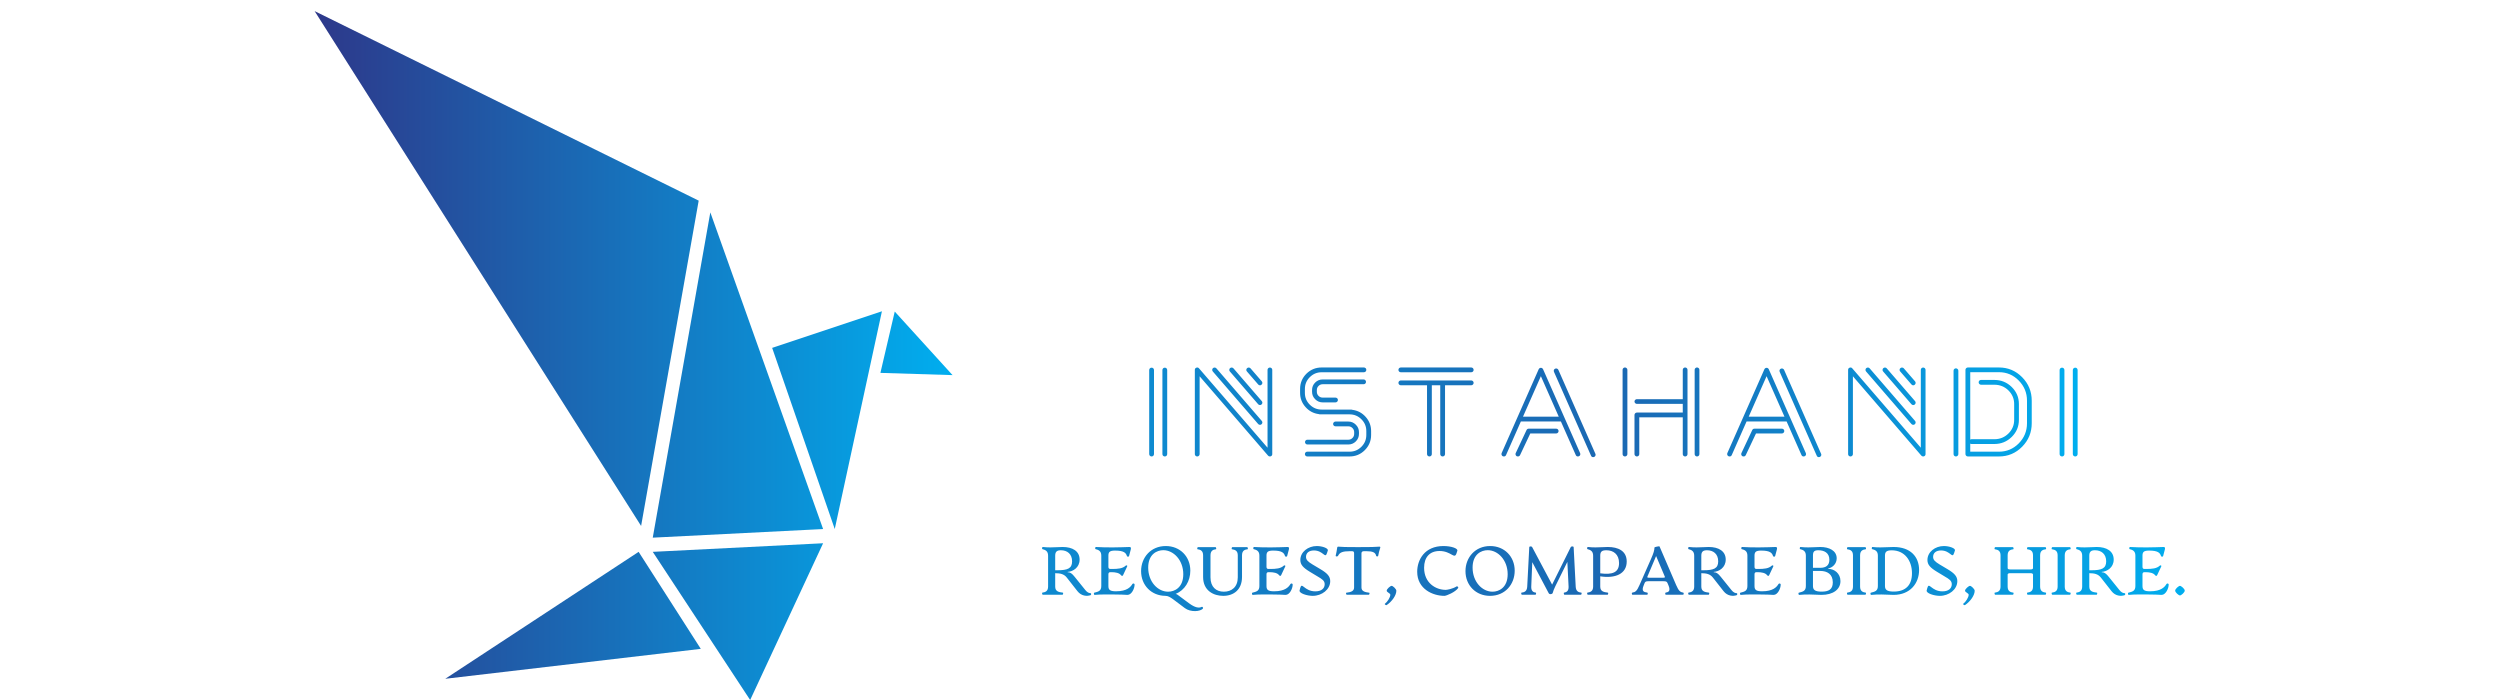 <svg width="225" height="63" viewBox="0 0 225 63" fill="none" xmlns="http://www.w3.org/2000/svg">
<path d="M28.316 1L57.7 47.334L62.882 18.058L28.316 1ZM63.929 19.113L58.748 48.389L74.08 47.614L63.929 19.113ZM79.373 28.015L69.494 31.309L75.128 47.614L79.373 28.015ZM80.527 28.04L79.237 33.559L85.73 33.761L80.527 28.04ZM74.08 48.893L58.748 49.666L67.514 63L74.08 48.893ZM57.477 49.666L40.075 61.09L63.071 58.397L57.477 49.666Z" fill="url(#paint0_linear_20_6)"/>
<path d="M104.678 33.151C104.637 33.196 104.617 33.248 104.617 33.307V40.864C104.617 40.924 104.637 40.976 104.678 41.02C104.723 41.061 104.775 41.082 104.835 41.082C104.895 41.082 104.945 41.061 104.987 41.02C105.028 40.976 105.048 40.924 105.048 40.864V33.307C105.048 33.248 105.028 33.196 104.987 33.151C104.945 33.11 104.895 33.09 104.835 33.09C104.775 33.09 104.723 33.11 104.678 33.151ZM103.86 40.864C103.86 40.923 103.839 40.975 103.798 41.02C103.757 41.061 103.706 41.081 103.647 41.081C103.587 41.081 103.535 41.061 103.49 41.02C103.449 40.975 103.428 40.923 103.428 40.864V33.307C103.428 33.248 103.449 33.196 103.49 33.151C103.535 33.11 103.587 33.09 103.647 33.09C103.706 33.09 103.757 33.11 103.798 33.151C103.839 33.196 103.86 33.248 103.86 33.307L103.86 40.864ZM113.237 34.602C113.278 34.654 113.332 34.68 113.4 34.68C113.452 34.68 113.497 34.662 113.534 34.624C113.579 34.587 113.605 34.539 113.613 34.479C113.616 34.42 113.6 34.368 113.562 34.323L112.547 33.151C112.506 33.107 112.456 33.082 112.396 33.079C112.34 33.075 112.29 33.092 112.245 33.129C112.2 33.166 112.174 33.215 112.166 33.274C112.162 33.334 112.181 33.386 112.222 33.43L113.237 34.602ZM113.237 36.383C113.278 36.431 113.332 36.455 113.4 36.455C113.452 36.455 113.497 36.438 113.534 36.405C113.579 36.368 113.605 36.319 113.613 36.26C113.616 36.2 113.6 36.148 113.562 36.103L111.011 33.151C110.97 33.107 110.921 33.082 110.865 33.079C110.806 33.075 110.753 33.092 110.708 33.129C110.664 33.166 110.639 33.215 110.636 33.274C110.628 33.334 110.645 33.386 110.686 33.43L113.237 36.383ZM113.237 38.163C113.278 38.211 113.332 38.235 113.4 38.235C113.452 38.235 113.497 38.219 113.534 38.185C113.579 38.148 113.605 38.1 113.613 38.04C113.616 37.98 113.6 37.928 113.562 37.884L109.475 33.151C109.434 33.107 109.385 33.082 109.329 33.079C109.269 33.075 109.217 33.092 109.172 33.129C109.127 33.166 109.103 33.215 109.099 33.274C109.096 33.334 109.112 33.386 109.15 33.43L113.237 38.163ZM114.504 40.869C114.504 40.966 114.457 41.033 114.364 41.07C114.342 41.078 114.317 41.081 114.291 41.081C114.224 41.081 114.17 41.057 114.128 41.009L107.967 33.866V40.87C107.967 40.929 107.945 40.979 107.9 41.02C107.859 41.061 107.808 41.082 107.748 41.082C107.689 41.082 107.638 41.061 107.597 41.02C107.556 40.979 107.535 40.929 107.535 40.87V33.291C107.535 33.19 107.582 33.123 107.676 33.09C107.769 33.056 107.847 33.077 107.911 33.151L114.078 40.294V33.291C114.078 33.231 114.099 33.181 114.14 33.14C114.181 33.099 114.231 33.079 114.291 33.079C114.351 33.079 114.401 33.099 114.443 33.14C114.484 33.181 114.504 33.231 114.504 33.291L114.504 40.869ZM122.727 34.58C122.787 34.58 122.837 34.559 122.878 34.519C122.919 34.478 122.94 34.427 122.94 34.368C122.94 34.308 122.919 34.258 122.878 34.217C122.837 34.172 122.787 34.15 122.727 34.15H119.043C118.778 34.15 118.552 34.243 118.365 34.429C118.178 34.615 118.085 34.84 118.085 35.105V35.261C118.085 35.521 118.178 35.744 118.365 35.93C118.552 36.12 118.778 36.215 119.043 36.215H120.193C120.252 36.215 120.305 36.193 120.35 36.148C120.391 36.107 120.411 36.057 120.411 35.997C120.411 35.938 120.391 35.888 120.35 35.847C120.305 35.806 120.252 35.785 120.193 35.785H119.043C118.898 35.785 118.772 35.733 118.668 35.629C118.567 35.529 118.516 35.406 118.516 35.261V35.105C118.516 34.959 118.567 34.837 118.668 34.736C118.772 34.632 118.898 34.58 119.043 34.58L122.727 34.58ZM117.664 39.575C117.605 39.575 117.554 39.595 117.513 39.636C117.472 39.677 117.451 39.727 117.451 39.787C117.451 39.846 117.472 39.897 117.513 39.938C117.554 39.982 117.605 40.004 117.664 40.004H121.348C121.613 40.004 121.839 39.911 122.026 39.725C122.213 39.536 122.307 39.311 122.307 39.05V38.894C122.307 38.633 122.213 38.41 122.026 38.224C121.839 38.034 121.613 37.94 121.348 37.94H120.193C120.137 37.94 120.086 37.962 120.042 38.007C120 38.047 119.98 38.098 119.98 38.157C119.98 38.217 120 38.267 120.042 38.308C120.086 38.349 120.137 38.369 120.193 38.369H121.348C121.494 38.369 121.619 38.421 121.723 38.526C121.824 38.626 121.875 38.749 121.875 38.894V39.05C121.875 39.195 121.824 39.318 121.723 39.419C121.619 39.523 121.494 39.575 121.348 39.575L117.664 39.575ZM123.4 39.151C123.4 39.683 123.209 40.138 122.828 40.518C122.45 40.894 121.994 41.081 121.46 41.081H117.653C117.593 41.081 117.543 41.061 117.502 41.02C117.46 40.975 117.44 40.925 117.44 40.869C117.44 40.81 117.46 40.758 117.502 40.713C117.543 40.672 117.593 40.652 117.653 40.652H121.46C121.875 40.652 122.23 40.505 122.525 40.211C122.82 39.917 122.968 39.563 122.968 39.151V38.793C122.968 38.38 122.82 38.027 122.525 37.733C122.23 37.439 121.875 37.292 121.46 37.292H118.774C118.748 37.292 118.72 37.285 118.69 37.27C118.212 37.207 117.814 36.995 117.496 36.634C117.171 36.269 117.008 35.845 117.008 35.361V35.004C117.008 34.472 117.197 34.016 117.574 33.637C117.956 33.261 118.414 33.073 118.948 33.073H122.749C122.809 33.073 122.861 33.094 122.906 33.135C122.947 33.175 122.968 33.226 122.968 33.285C122.968 33.345 122.947 33.397 122.906 33.441C122.861 33.482 122.809 33.503 122.749 33.503H118.948C118.533 33.503 118.178 33.65 117.883 33.944C117.587 34.238 117.44 34.591 117.44 35.004V35.361C117.44 35.774 117.587 36.128 117.883 36.422C118.178 36.715 118.533 36.862 118.948 36.862H121.628C121.658 36.862 121.688 36.87 121.718 36.885C122.192 36.948 122.591 37.16 122.912 37.521C123.237 37.886 123.4 38.31 123.4 38.793L123.4 39.151ZM126.078 34.239C126.018 34.239 125.965 34.262 125.921 34.306C125.88 34.347 125.859 34.398 125.859 34.457C125.859 34.517 125.88 34.567 125.921 34.608C125.965 34.652 126.018 34.675 126.078 34.675H128.432V40.864C128.432 40.923 128.453 40.975 128.494 41.02C128.539 41.061 128.591 41.081 128.651 41.081C128.707 41.081 128.758 41.061 128.802 41.02C128.844 40.975 128.864 40.923 128.864 40.864V34.675H129.621V40.864C129.621 40.923 129.642 40.975 129.683 41.02C129.724 41.061 129.774 41.081 129.834 41.081C129.894 41.081 129.946 41.061 129.991 41.02C130.032 40.975 130.053 40.923 130.053 40.864V34.675H132.408C132.467 34.675 132.52 34.652 132.565 34.608C132.606 34.567 132.626 34.517 132.626 34.457C132.626 34.398 132.606 34.347 132.565 34.306C132.52 34.262 132.467 34.239 132.408 34.239L126.078 34.239ZM125.921 33.135C125.965 33.094 126.018 33.073 126.078 33.073H132.407C132.467 33.073 132.519 33.094 132.564 33.135C132.605 33.179 132.626 33.231 132.626 33.291C132.626 33.35 132.605 33.401 132.564 33.442C132.519 33.483 132.467 33.503 132.407 33.503H126.078C126.018 33.503 125.965 33.483 125.921 33.442C125.879 33.401 125.859 33.35 125.859 33.291C125.859 33.231 125.879 33.179 125.921 33.135ZM140.21 38.944C140.169 38.989 140.118 39.011 140.058 39.011H137.726L136.806 40.959C136.765 41.041 136.7 41.081 136.61 41.081C136.577 41.081 136.545 41.076 136.515 41.065C136.463 41.039 136.427 40.998 136.408 40.942C136.386 40.886 136.388 40.832 136.414 40.78L137.389 38.704C137.431 38.622 137.496 38.581 137.586 38.581H140.058C140.118 38.581 140.168 38.602 140.21 38.643C140.251 38.684 140.271 38.734 140.271 38.793C140.271 38.853 140.251 38.903 140.21 38.944ZM143.389 41.143C143.295 41.143 143.23 41.1 143.193 41.014L139.857 33.464C139.834 33.408 139.832 33.352 139.851 33.296C139.874 33.24 139.913 33.202 139.969 33.179C140.021 33.157 140.075 33.155 140.131 33.174C140.187 33.196 140.229 33.235 140.255 33.291L143.585 40.842C143.611 40.897 143.613 40.951 143.591 41.003C143.568 41.059 143.529 41.1 143.473 41.126C143.447 41.137 143.419 41.143 143.389 41.143ZM137.07 37.499L138.679 33.855L140.288 37.499H137.07ZM138.875 33.23L138.87 33.218L138.858 33.207L138.847 33.185L138.83 33.168L138.814 33.151L138.791 33.14L138.78 33.129L138.769 33.123L138.763 33.118L138.741 33.112L138.713 33.107H138.696L138.679 33.101L138.662 33.107H138.645L138.623 33.112L138.601 33.118L138.595 33.123L138.578 33.129L138.567 33.14L138.544 33.151L138.528 33.168L138.511 33.185L138.5 33.207L138.488 33.218L138.483 33.23L135.147 40.78C135.124 40.836 135.124 40.892 135.147 40.948C135.169 41.004 135.207 41.043 135.259 41.065C135.289 41.076 135.319 41.082 135.349 41.082C135.442 41.082 135.508 41.039 135.545 40.953L136.879 37.929H140.479L141.819 40.953C141.856 41.039 141.922 41.082 142.015 41.082C142.045 41.082 142.073 41.076 142.099 41.065C142.155 41.043 142.194 41.004 142.217 40.948C142.236 40.892 142.234 40.836 142.211 40.78L138.875 33.23ZM152.581 33.135C152.54 33.176 152.519 33.226 152.519 33.285V40.869C152.519 40.929 152.54 40.979 152.581 41.02C152.622 41.061 152.673 41.081 152.732 41.081C152.792 41.081 152.843 41.061 152.884 41.02C152.925 40.979 152.945 40.929 152.945 40.869V33.285C152.945 33.226 152.925 33.176 152.884 33.135C152.843 33.094 152.792 33.073 152.732 33.073C152.673 33.073 152.622 33.094 152.581 33.135ZM151.51 33.135C151.469 33.176 151.449 33.226 151.449 33.285V35.925H147.322C147.262 35.925 147.212 35.946 147.171 35.986C147.126 36.027 147.104 36.078 147.104 36.137C147.104 36.197 147.126 36.247 147.171 36.288C147.212 36.329 147.262 36.349 147.322 36.349H151.449V37.13H147.322C147.262 37.13 147.212 37.151 147.171 37.192C147.126 37.233 147.104 37.283 147.104 37.343V40.87C147.104 40.929 147.126 40.979 147.171 41.02C147.212 41.061 147.262 41.082 147.322 41.082C147.378 41.082 147.429 41.061 147.474 41.02C147.515 40.979 147.535 40.929 147.535 40.87V37.56H151.449V40.87C151.449 40.929 151.469 40.979 151.51 41.02C151.551 41.061 151.602 41.082 151.662 41.082C151.721 41.082 151.772 41.061 151.813 41.02C151.854 40.979 151.875 40.929 151.875 40.87V33.286C151.875 33.226 151.854 33.176 151.813 33.135C151.772 33.094 151.721 33.074 151.662 33.074C151.602 33.074 151.551 33.094 151.51 33.135ZM146.464 40.869C146.464 40.929 146.442 40.979 146.397 41.02C146.356 41.061 146.306 41.081 146.246 41.081C146.186 41.081 146.135 41.061 146.094 41.02C146.053 40.979 146.033 40.929 146.033 40.869V33.285C146.033 33.226 146.053 33.176 146.094 33.135C146.135 33.094 146.186 33.073 146.246 33.073C146.306 33.073 146.356 33.094 146.397 33.135C146.442 33.176 146.464 33.226 146.464 33.285V40.869ZM160.524 38.944C160.482 38.989 160.432 39.011 160.372 39.011H158.04L157.12 40.959C157.079 41.041 157.014 41.081 156.924 41.081C156.89 41.081 156.859 41.076 156.829 41.065C156.776 41.039 156.741 40.998 156.722 40.942C156.7 40.886 156.702 40.832 156.728 40.78L157.703 38.704C157.745 38.622 157.81 38.581 157.9 38.581H160.372C160.432 38.581 160.482 38.602 160.524 38.643C160.565 38.684 160.585 38.734 160.585 38.793C160.585 38.853 160.565 38.903 160.524 38.944ZM163.703 41.143C163.609 41.143 163.544 41.1 163.507 41.014L160.171 33.464C160.148 33.408 160.146 33.352 160.165 33.296C160.187 33.24 160.227 33.202 160.283 33.179C160.335 33.157 160.389 33.155 160.445 33.174C160.501 33.196 160.543 33.235 160.569 33.291L163.899 40.842C163.925 40.897 163.927 40.951 163.905 41.003C163.882 41.059 163.843 41.1 163.787 41.126C163.761 41.137 163.733 41.143 163.703 41.143ZM157.384 37.499L158.993 33.855L160.602 37.499H157.384ZM159.189 33.23L159.184 33.218L159.172 33.207L159.161 33.185L159.144 33.168L159.128 33.151L159.105 33.14L159.094 33.129L159.083 33.123L159.077 33.118L159.055 33.112L159.027 33.107H159.01L158.993 33.101L158.976 33.107H158.959L158.937 33.112L158.914 33.118L158.909 33.123L158.892 33.129L158.881 33.14L158.858 33.151L158.842 33.168L158.825 33.185L158.814 33.207L158.802 33.218L158.797 33.23L155.461 40.78C155.438 40.836 155.438 40.892 155.461 40.948C155.483 41.004 155.521 41.043 155.573 41.065C155.603 41.076 155.633 41.082 155.663 41.082C155.756 41.082 155.822 41.039 155.859 40.953L157.193 37.929H160.793L162.133 40.953C162.17 41.039 162.235 41.082 162.329 41.082C162.359 41.082 162.387 41.076 162.413 41.065C162.469 41.043 162.508 41.004 162.531 40.948C162.549 40.892 162.548 40.836 162.525 40.78L159.189 33.23ZM172.032 34.602C172.073 34.654 172.127 34.68 172.194 34.68C172.246 34.68 172.291 34.662 172.329 34.624C172.374 34.587 172.4 34.539 172.407 34.479C172.411 34.42 172.394 34.368 172.357 34.323L171.342 33.151C171.301 33.107 171.25 33.082 171.19 33.079C171.134 33.075 171.084 33.092 171.039 33.129C170.994 33.166 170.968 33.215 170.961 33.274C170.957 33.334 170.976 33.386 171.017 33.43L172.032 34.602ZM172.032 36.383C172.073 36.431 172.127 36.455 172.194 36.455C172.246 36.455 172.291 36.438 172.329 36.405C172.374 36.368 172.4 36.319 172.407 36.26C172.411 36.2 172.394 36.148 172.357 36.103L169.806 33.151C169.765 33.107 169.716 33.082 169.66 33.079C169.6 33.075 169.548 33.092 169.503 33.129C169.458 33.166 169.434 33.215 169.43 33.274C169.423 33.334 169.439 33.386 169.48 33.43L172.032 36.383ZM172.032 38.163C172.073 38.211 172.127 38.235 172.194 38.235C172.246 38.235 172.291 38.219 172.329 38.185C172.374 38.148 172.4 38.1 172.407 38.04C172.411 37.98 172.394 37.928 172.357 37.884L168.269 33.151C168.228 33.107 168.18 33.082 168.124 33.079C168.064 33.075 168.012 33.092 167.967 33.129C167.922 33.166 167.898 33.215 167.894 33.274C167.89 33.334 167.907 33.386 167.944 33.43L172.032 38.163ZM173.299 40.869C173.299 40.966 173.252 41.033 173.158 41.07C173.136 41.078 173.112 41.081 173.086 41.081C173.018 41.081 172.964 41.057 172.923 41.009L166.762 33.866V40.87C166.762 40.929 166.739 40.979 166.694 41.02C166.653 41.061 166.603 41.082 166.543 41.082C166.483 41.082 166.433 41.061 166.391 41.02C166.35 40.979 166.33 40.929 166.33 40.87V33.291C166.33 33.19 166.377 33.123 166.47 33.09C166.563 33.056 166.642 33.077 166.705 33.151L172.873 40.294V33.291C172.873 33.231 172.893 33.181 172.934 33.14C172.975 33.099 173.026 33.079 173.086 33.079C173.145 33.079 173.196 33.099 173.237 33.14C173.278 33.181 173.299 33.231 173.299 33.291L173.299 40.869ZM182.43 36.064C182.43 35.358 182.183 34.753 181.689 34.251C181.196 33.748 180.602 33.497 179.907 33.497H177.322V39.569C177.359 39.543 177.397 39.53 177.434 39.53H179.492C179.985 39.53 180.406 39.361 180.753 39.022C181.101 38.68 181.275 38.269 181.275 37.789V36.36C181.275 35.884 181.101 35.475 180.753 35.132C180.406 34.794 179.985 34.625 179.492 34.625H178.292C178.232 34.625 178.182 34.602 178.14 34.558C178.099 34.517 178.079 34.467 178.079 34.407C178.079 34.351 178.099 34.301 178.14 34.256C178.182 34.215 178.232 34.195 178.292 34.195H179.492C180.101 34.195 180.622 34.407 181.056 34.831C181.486 35.255 181.701 35.765 181.701 36.36V37.789C181.701 38.388 181.486 38.899 181.056 39.324C180.622 39.748 180.101 39.96 179.492 39.96H177.434C177.397 39.96 177.359 39.947 177.322 39.921V40.652H179.907C180.602 40.652 181.196 40.403 181.689 39.904C182.183 39.402 182.43 38.797 182.43 38.09L182.43 36.064ZM182.856 38.09C182.856 38.916 182.568 39.621 181.993 40.205C181.417 40.789 180.722 41.081 179.907 41.081H177.109C177.05 41.081 176.999 41.061 176.958 41.02C176.913 40.979 176.891 40.929 176.891 40.869V33.285C176.891 33.226 176.913 33.176 176.958 33.135C176.999 33.094 177.05 33.073 177.109 33.073H179.907C180.722 33.073 181.417 33.365 181.993 33.95C182.568 34.534 182.856 35.239 182.856 36.065V38.09ZM176.251 40.869C176.251 40.929 176.229 40.979 176.184 41.02C176.143 41.061 176.092 41.081 176.033 41.081C175.973 41.081 175.922 41.061 175.881 41.02C175.84 40.979 175.82 40.929 175.82 40.869V33.363C175.82 33.304 175.84 33.254 175.881 33.213C175.922 33.172 175.973 33.151 176.033 33.151C176.092 33.151 176.143 33.172 176.184 33.213C176.229 33.254 176.251 33.304 176.251 33.363V40.869ZM186.616 33.151C186.575 33.196 186.554 33.248 186.554 33.307V40.864C186.554 40.924 186.575 40.976 186.616 41.02C186.661 41.061 186.713 41.082 186.773 41.082C186.832 41.082 186.883 41.061 186.924 41.02C186.965 40.976 186.986 40.924 186.986 40.864V33.307C186.986 33.248 186.965 33.196 186.924 33.151C186.883 33.11 186.832 33.09 186.773 33.09C186.713 33.09 186.661 33.11 186.616 33.151ZM185.797 40.864C185.797 40.923 185.777 40.975 185.735 41.02C185.694 41.061 185.644 41.081 185.584 41.081C185.524 41.081 185.472 41.061 185.427 41.02C185.386 40.975 185.365 40.923 185.365 40.864V33.307C185.365 33.248 185.386 33.196 185.427 33.151C185.472 33.11 185.524 33.09 185.584 33.09C185.644 33.09 185.694 33.11 185.735 33.151C185.777 33.196 185.797 33.248 185.797 33.307V40.864Z" fill="url(#paint1_linear_20_6)"/>
<path d="M98.168 53.388C98.218 53.388 98.211 53.541 98.168 53.559C97.824 53.688 97.313 53.645 96.975 53.21L96.014 51.985C95.756 51.654 95.418 51.593 94.968 51.587V52.788C94.968 53.216 95.251 53.29 95.664 53.339C95.707 53.345 95.676 53.529 95.627 53.529H93.848C93.799 53.529 93.762 53.345 93.811 53.339C94.113 53.296 94.328 53.186 94.328 52.788V50.019C94.328 49.615 94.113 49.498 93.811 49.419C93.762 49.406 93.793 49.222 93.848 49.229C94.094 49.259 94.365 49.265 94.55 49.265C94.962 49.265 95.356 49.229 95.639 49.229C96.519 49.229 97.165 49.596 97.165 50.362C97.165 51.091 96.556 51.44 96.088 51.471V51.501C96.316 51.501 96.47 51.599 96.728 51.924L97.676 53.1C97.848 53.321 98.014 53.388 98.168 53.388ZM95.159 51.324C96.082 51.324 96.488 51.164 96.488 50.521C96.488 49.853 96.045 49.523 95.479 49.523C95.104 49.523 94.968 49.67 94.968 50.019V51.324H95.159ZM98.513 53.541C98.451 53.547 98.427 53.357 98.476 53.345C98.839 53.253 99.116 53.198 99.116 52.745V50.001C99.116 49.59 98.864 49.486 98.593 49.419C98.544 49.406 98.568 49.222 98.63 49.229C99.079 49.265 99.738 49.265 100.193 49.265C100.753 49.265 101.172 49.241 101.658 49.229C101.799 49.229 101.799 49.327 101.768 49.461L101.615 50.043C101.596 50.123 101.448 50.123 101.424 50.043C101.338 49.755 101.141 49.553 100.359 49.553C99.898 49.553 99.756 49.664 99.756 50.001V51.017C99.756 51.177 99.836 51.207 99.959 51.207H100.076C100.624 51.207 101.036 51.17 101.307 50.913C101.362 50.858 101.492 50.87 101.442 50.987L101.079 51.758C101.036 51.863 100.95 51.85 100.882 51.758C100.735 51.569 100.415 51.495 100.027 51.495H99.959C99.836 51.495 99.756 51.526 99.756 51.685V52.745C99.756 53.1 99.916 53.216 100.445 53.216C101.442 53.216 101.762 52.818 101.916 52.561C101.965 52.481 102.113 52.5 102.113 52.616C102.113 52.953 101.855 53.535 101.479 53.541C101.184 53.523 100.79 53.504 100.261 53.504C99.695 53.504 99.079 53.486 98.513 53.541ZM108.138 54.625C108.243 54.57 108.298 54.717 108.267 54.76C108.058 55.048 107.153 55.121 106.636 54.729L105.578 53.933C105.319 53.743 105.116 53.627 104.895 53.627C103.621 53.621 102.698 52.671 102.698 51.403C102.698 50.172 103.572 49.143 104.919 49.143C106.206 49.143 107.129 50.092 107.129 51.36C107.129 52.298 106.636 53.112 105.806 53.455C105.904 53.468 105.941 53.498 105.99 53.535L107.03 54.307C107.572 54.705 107.916 54.736 108.138 54.625ZM103.338 51.085C103.338 52.365 104.205 53.253 105.135 53.253C105.701 53.253 106.495 52.892 106.495 51.679C106.495 50.411 105.621 49.517 104.698 49.517C104.125 49.517 103.338 49.878 103.338 51.085ZM110.089 53.627C109.239 53.627 108.279 53.173 108.279 51.93V49.982C108.279 49.584 108.064 49.468 107.775 49.431C107.726 49.425 107.763 49.241 107.812 49.241H109.399C109.449 49.241 109.486 49.425 109.436 49.431C109.19 49.461 108.944 49.553 108.944 49.982V51.961C108.944 52.831 109.455 53.253 110.144 53.253C110.852 53.253 111.4 52.831 111.4 51.961V49.982C111.4 49.578 111.172 49.474 110.87 49.431C110.827 49.425 110.858 49.241 110.907 49.241H112.249C112.298 49.241 112.335 49.425 112.286 49.431C112.027 49.461 111.781 49.553 111.781 49.982V51.93C111.781 53.051 111.055 53.627 110.089 53.627ZM112.741 53.541C112.68 53.547 112.655 53.357 112.704 53.345C113.067 53.253 113.344 53.198 113.344 52.745V50.001C113.344 49.59 113.092 49.486 112.821 49.419C112.772 49.406 112.797 49.222 112.858 49.229C113.307 49.265 113.966 49.265 114.421 49.265C114.981 49.265 115.4 49.241 115.886 49.229C116.027 49.229 116.027 49.327 115.997 49.461L115.843 50.043C115.824 50.123 115.677 50.123 115.652 50.043C115.566 49.755 115.369 49.553 114.587 49.553C114.126 49.553 113.984 49.664 113.984 50.001V51.017C113.984 51.177 114.064 51.207 114.187 51.207H114.304C114.852 51.207 115.264 51.17 115.535 50.913C115.59 50.858 115.72 50.87 115.67 50.987L115.307 51.758C115.264 51.863 115.178 51.85 115.11 51.758C114.963 51.569 114.643 51.495 114.255 51.495H114.187C114.064 51.495 113.984 51.526 113.984 51.685V52.745C113.984 53.1 114.144 53.216 114.674 53.216C115.67 53.216 115.99 52.818 116.144 52.561C116.194 52.481 116.341 52.5 116.341 52.616C116.341 52.953 116.083 53.535 115.707 53.541C115.412 53.523 115.018 53.504 114.489 53.504C113.923 53.504 113.307 53.486 112.741 53.541ZM118.144 53.627C117.634 53.627 116.895 53.394 116.963 53.137L117.018 52.922C117.184 52.328 117.369 53.222 118.384 53.222C118.92 53.222 119.221 52.965 119.221 52.579C119.221 52.261 118.987 52.12 118.594 51.887L117.904 51.471C117.277 51.091 117.031 50.821 117.031 50.399C117.031 49.67 117.732 49.143 118.514 49.143C118.987 49.143 119.566 49.339 119.504 49.547L119.431 49.774C119.258 50.325 119.098 49.541 118.255 49.541C117.781 49.541 117.541 49.786 117.541 50.117C117.541 50.386 117.707 50.546 118.12 50.797L118.84 51.226C119.468 51.599 119.72 51.881 119.72 52.304C119.72 53.051 118.969 53.627 118.144 53.627ZM121.209 53.529C121.154 53.529 121.117 53.351 121.166 53.345C121.584 53.296 121.868 53.204 121.868 52.873V49.804C121.868 49.657 121.818 49.608 121.671 49.608H121.474C120.852 49.608 120.575 49.713 120.434 50.007C120.378 50.117 120.194 50.099 120.212 50.007C120.261 49.768 120.311 49.602 120.348 49.29C120.36 49.186 120.434 49.192 120.538 49.204C120.772 49.229 121.08 49.241 122.218 49.241C123.357 49.241 123.812 49.229 124.046 49.204C124.157 49.192 124.262 49.186 124.225 49.29C124.138 49.572 124.077 49.774 124.04 50.007C124.022 50.111 123.868 50.105 123.849 50.007C123.788 49.719 123.535 49.608 122.988 49.608H122.766C122.618 49.608 122.532 49.657 122.532 49.804V52.873C122.532 53.204 122.821 53.296 123.234 53.345C123.283 53.351 123.246 53.529 123.191 53.529H121.209ZM124.803 54.454C124.742 54.497 124.588 54.38 124.637 54.343C124.871 54.166 125.129 53.762 125.129 53.529C125.129 53.388 124.803 53.308 124.803 53.161C124.803 53.008 125.135 52.726 125.246 52.726C125.363 52.726 125.671 53.014 125.671 53.167C125.671 53.572 125.289 54.129 124.803 54.454ZM129.997 53.627C128.963 53.627 127.548 53.02 127.548 51.458C127.548 50.386 128.212 49.143 129.911 49.143C130.612 49.143 131.234 49.357 131.16 49.572L131.086 49.798C130.896 50.38 130.612 49.59 129.56 49.59C128.662 49.59 128.169 50.166 128.169 51.097C128.169 52.469 129.216 53.088 130.12 53.088C130.225 53.088 130.729 53.008 131.111 52.769C131.16 52.739 131.277 52.861 131.24 52.916C130.976 53.296 130.169 53.627 129.997 53.627ZM134.102 53.627C132.822 53.627 131.893 52.677 131.893 51.403C131.893 50.172 132.766 49.143 134.114 49.143C135.4 49.143 136.323 50.092 136.323 51.36C136.323 52.598 135.456 53.627 134.102 53.627ZM134.33 53.253C134.896 53.253 135.69 52.892 135.69 51.679C135.69 50.411 134.816 49.517 133.893 49.517C133.32 49.517 132.533 49.878 132.533 51.085C132.533 52.365 133.4 53.253 134.33 53.253ZM142.324 53.339C142.373 53.345 142.336 53.529 142.287 53.529H140.797C140.754 53.529 140.717 53.345 140.761 53.339C140.988 53.302 141.191 53.198 141.173 52.788L141.062 50.57L139.985 52.751C139.874 52.977 139.764 53.253 139.745 53.363C139.733 53.431 139.628 53.474 139.542 53.474C139.456 53.474 139.407 53.437 139.37 53.363L137.905 50.595L137.813 52.788C137.794 53.198 138.003 53.314 138.225 53.339C138.274 53.345 138.237 53.529 138.194 53.529H136.97C136.92 53.529 136.883 53.345 136.933 53.339C137.197 53.308 137.431 53.216 137.45 52.788L137.634 49.247C137.64 49.155 137.85 49.149 137.899 49.247L139.69 52.616L141.364 49.247C141.413 49.149 141.622 49.155 141.628 49.247L141.813 52.788C141.831 53.216 142.053 53.308 142.324 53.339ZM146.404 50.539C146.404 51.648 145.376 52.083 144.022 51.869V52.788C144.022 53.216 144.305 53.29 144.718 53.339C144.761 53.345 144.73 53.529 144.681 53.529H142.902C142.853 53.529 142.816 53.345 142.865 53.339C143.167 53.296 143.382 53.186 143.382 52.788V50.019C143.382 49.615 143.167 49.498 142.865 49.419C142.816 49.406 142.847 49.222 142.902 49.229C143.148 49.259 143.419 49.265 143.604 49.265C144.016 49.265 144.385 49.229 144.705 49.229C145.622 49.229 146.404 49.572 146.404 50.539ZM144.576 49.523C144.145 49.523 144.022 49.664 144.022 50.019V51.599C145.111 51.746 145.715 51.526 145.715 50.674C145.715 49.878 145.191 49.523 144.576 49.523ZM151.481 53.333C151.567 53.345 151.542 53.529 151.469 53.529H149.936C149.856 53.529 149.844 53.345 149.918 53.333C150.152 53.296 150.385 53.204 150.158 52.671L150.065 52.457C150.01 52.316 149.875 52.31 149.678 52.31H148.398C148.213 52.31 148.078 52.316 148.022 52.457L147.936 52.671C147.708 53.216 147.942 53.29 148.25 53.333C148.324 53.345 148.312 53.529 148.232 53.529H146.933C146.853 53.529 146.835 53.345 146.915 53.333C147.173 53.296 147.321 53.198 147.548 52.671L148.588 50.313C148.828 49.774 148.902 49.504 148.902 49.272C148.902 49.235 149.339 49.137 149.358 49.18L150.859 52.665C151.087 53.198 151.235 53.296 151.481 53.333ZM149.678 51.997C149.77 51.997 149.875 51.985 149.838 51.906L149.05 50.043L148.262 51.906C148.225 51.985 148.324 51.997 148.416 51.997H149.678ZM156.318 53.388C156.367 53.388 156.361 53.541 156.318 53.559C155.973 53.688 155.463 53.645 155.124 53.21L154.164 51.985C153.906 51.654 153.567 51.593 153.118 51.587V52.788C153.118 53.216 153.401 53.29 153.813 53.339C153.856 53.345 153.826 53.529 153.776 53.529H151.998C151.949 53.529 151.912 53.345 151.961 53.339C152.262 53.296 152.478 53.186 152.478 52.788V50.019C152.478 49.615 152.262 49.498 151.961 49.419C151.912 49.406 151.942 49.222 151.998 49.229C152.244 49.259 152.515 49.265 152.699 49.265C153.112 49.265 153.506 49.229 153.789 49.229C154.669 49.229 155.315 49.596 155.315 50.362C155.315 51.091 154.706 51.44 154.238 51.471V51.501C154.466 51.501 154.619 51.599 154.878 51.924L155.826 53.1C155.998 53.321 156.164 53.388 156.318 53.388ZM153.309 51.324C154.232 51.324 154.638 51.164 154.638 50.521C154.638 49.853 154.195 49.523 153.629 49.523C153.253 49.523 153.118 49.67 153.118 50.019V51.324H153.309ZM156.663 53.541C156.601 53.547 156.576 53.357 156.626 53.345C156.989 53.253 157.266 53.198 157.266 52.745V50.001C157.266 49.59 157.013 49.486 156.743 49.419C156.693 49.406 156.718 49.222 156.779 49.229C157.229 49.265 157.887 49.265 158.343 49.265C158.903 49.265 159.321 49.241 159.807 49.229C159.949 49.229 159.949 49.327 159.918 49.461L159.764 50.043C159.746 50.123 159.598 50.123 159.573 50.043C159.487 49.755 159.29 49.553 158.509 49.553C158.047 49.553 157.906 49.664 157.906 50.001V51.017C157.906 51.177 157.986 51.207 158.109 51.207H158.226C158.773 51.207 159.186 51.17 159.456 50.913C159.512 50.858 159.641 50.87 159.592 50.987L159.229 51.758C159.186 51.863 159.1 51.85 159.032 51.758C158.884 51.569 158.564 51.495 158.176 51.495H158.109C157.986 51.495 157.906 51.526 157.906 51.685V52.745C157.906 53.1 158.066 53.216 158.595 53.216C159.592 53.216 159.912 52.818 160.066 52.561C160.115 52.481 160.263 52.5 160.263 52.616C160.263 52.953 160.004 53.535 159.629 53.541C159.333 53.523 158.94 53.504 158.41 53.504C157.844 53.504 157.229 53.486 156.663 53.541ZM164.534 51.195C165.094 51.195 165.641 51.611 165.641 52.298C165.641 53.045 164.983 53.541 163.93 53.541C163.629 53.541 163.26 53.504 162.847 53.504C162.509 53.504 162.214 53.511 161.924 53.541C161.863 53.547 161.838 53.357 161.887 53.345C162.25 53.253 162.527 53.198 162.527 52.745V50.001C162.527 49.59 162.275 49.486 162.004 49.419C161.955 49.406 161.986 49.222 162.035 49.229C162.294 49.259 162.57 49.265 162.755 49.265C163.186 49.265 163.555 49.229 163.826 49.229C164.638 49.229 165.297 49.566 165.303 50.239C165.303 50.754 164.921 51.085 164.534 51.164V51.195ZM163.654 49.523C163.284 49.523 163.167 49.639 163.167 50.001V51.103H163.826C164.312 51.103 164.644 50.901 164.644 50.38C164.644 49.749 164.17 49.523 163.654 49.523ZM163.943 53.247C164.571 53.247 164.952 53.057 164.952 52.414C164.952 51.654 164.423 51.385 163.826 51.385H163.167V52.745C163.167 53.088 163.352 53.247 163.943 53.247ZM166.287 53.529C166.238 53.529 166.201 53.345 166.251 53.339C166.552 53.296 166.768 53.186 166.768 52.788V49.982C166.768 49.584 166.552 49.474 166.251 49.431C166.201 49.425 166.238 49.241 166.287 49.241H167.881C167.931 49.241 167.968 49.425 167.918 49.431C167.654 49.468 167.408 49.553 167.408 49.982V52.788C167.408 53.216 167.654 53.302 167.918 53.339C167.968 53.345 167.931 53.529 167.881 53.529H166.287ZM168.404 53.541C168.343 53.547 168.318 53.357 168.368 53.345C168.731 53.253 169.008 53.198 169.008 52.745V50.001C169.008 49.59 168.755 49.486 168.484 49.419C168.435 49.406 168.46 49.222 168.521 49.229C168.774 49.259 169.032 49.265 169.241 49.265C169.672 49.265 170.103 49.229 170.423 49.229C171.943 49.229 172.718 50.105 172.718 51.299C172.718 52.494 171.918 53.541 170.417 53.541C170.121 53.541 169.74 53.504 169.328 53.504C168.995 53.504 168.694 53.511 168.404 53.541ZM170.435 53.241C171.5 53.241 172.078 52.671 172.078 51.593C172.078 50.46 171.426 49.529 170.257 49.529C169.783 49.529 169.648 49.67 169.648 50.001V52.745C169.648 53.082 169.832 53.241 170.435 53.241ZM174.583 53.627C174.072 53.627 173.334 53.394 173.402 53.137L173.457 52.922C173.623 52.328 173.808 53.222 174.823 53.222C175.359 53.222 175.66 52.965 175.66 52.579C175.66 52.261 175.426 52.12 175.032 51.887L174.343 51.471C173.715 51.091 173.469 50.821 173.469 50.399C173.469 49.67 174.171 49.143 174.952 49.143C175.426 49.143 176.005 49.339 175.943 49.547L175.869 49.774C175.697 50.325 175.537 49.541 174.694 49.541C174.22 49.541 173.98 49.786 173.98 50.117C173.98 50.386 174.146 50.546 174.559 50.797L175.279 51.226C175.906 51.599 176.159 51.881 176.159 52.304C176.159 53.051 175.408 53.627 174.583 53.627ZM176.854 54.454C176.792 54.497 176.639 54.38 176.688 54.343C176.922 54.166 177.18 53.762 177.18 53.529C177.18 53.388 176.854 53.308 176.854 53.161C176.854 53.008 177.186 52.726 177.297 52.726C177.414 52.726 177.722 53.014 177.722 53.167C177.722 53.572 177.34 54.129 176.854 54.454ZM184.128 53.339C184.177 53.345 184.14 53.529 184.091 53.529H182.491C182.442 53.529 182.405 53.345 182.454 53.339C182.762 53.296 182.971 53.186 182.971 52.788V51.691C182.94 51.587 182.811 51.587 182.694 51.587H180.965C180.848 51.587 180.719 51.587 180.688 51.691V52.788C180.688 53.216 180.934 53.302 181.199 53.339C181.248 53.345 181.211 53.529 181.162 53.529H179.568C179.519 53.529 179.482 53.345 179.531 53.339C179.833 53.296 180.048 53.186 180.048 52.788V49.982C180.048 49.584 179.833 49.474 179.531 49.431C179.482 49.425 179.519 49.241 179.568 49.241H181.162C181.211 49.241 181.248 49.425 181.199 49.431C180.934 49.468 180.688 49.553 180.688 49.982V51.146C180.719 51.25 180.848 51.25 180.965 51.25H182.694C182.811 51.25 182.94 51.25 182.971 51.146V49.982C182.971 49.584 182.762 49.474 182.454 49.431C182.405 49.425 182.442 49.241 182.491 49.241H184.091C184.14 49.241 184.177 49.425 184.128 49.431C183.857 49.468 183.611 49.553 183.611 49.982V52.788C183.611 53.216 183.857 53.302 184.128 53.339ZM184.707 53.529C184.657 53.529 184.62 53.345 184.67 53.339C184.971 53.296 185.187 53.186 185.187 52.788V49.982C185.187 49.584 184.971 49.474 184.67 49.431C184.62 49.425 184.657 49.241 184.707 49.241H186.3C186.35 49.241 186.387 49.425 186.337 49.431C186.073 49.468 185.827 49.553 185.827 49.982V52.788C185.827 53.216 186.073 53.302 186.337 53.339C186.387 53.345 186.35 53.529 186.3 53.529H184.707ZM191.236 53.388C191.285 53.388 191.279 53.541 191.236 53.559C190.891 53.688 190.381 53.645 190.042 53.21L189.082 51.985C188.824 51.654 188.485 51.593 188.036 51.587V52.788C188.036 53.216 188.319 53.29 188.731 53.339C188.774 53.345 188.744 53.529 188.694 53.529H186.916C186.867 53.529 186.83 53.345 186.879 53.339C187.18 53.296 187.396 53.186 187.396 52.788V50.019C187.396 49.615 187.18 49.498 186.879 49.419C186.83 49.406 186.86 49.222 186.916 49.229C187.162 49.259 187.433 49.265 187.617 49.265C188.03 49.265 188.424 49.229 188.707 49.229C189.587 49.229 190.233 49.596 190.233 50.362C190.233 51.091 189.624 51.44 189.156 51.471V51.501C189.384 51.501 189.537 51.599 189.796 51.924L190.744 53.1C190.916 53.321 191.082 53.388 191.236 53.388ZM188.227 51.324C189.15 51.324 189.556 51.164 189.556 50.521C189.556 49.853 189.113 49.523 188.547 49.523C188.171 49.523 188.036 49.67 188.036 50.019V51.324H188.227ZM191.581 53.541C191.519 53.547 191.494 53.357 191.544 53.345C191.907 53.253 192.184 53.198 192.184 52.745V50.001C192.184 49.59 191.931 49.486 191.661 49.419C191.611 49.406 191.636 49.222 191.698 49.229C192.147 49.265 192.805 49.265 193.261 49.265C193.821 49.265 194.239 49.241 194.725 49.229C194.867 49.229 194.867 49.327 194.836 49.461L194.682 50.043C194.664 50.123 194.516 50.123 194.491 50.043C194.405 49.755 194.208 49.553 193.427 49.553C192.965 49.553 192.824 49.664 192.824 50.001V51.017C192.824 51.177 192.904 51.207 193.027 51.207H193.144C193.691 51.207 194.104 51.17 194.375 50.913C194.43 50.858 194.559 50.87 194.51 50.987L194.147 51.758C194.104 51.863 194.018 51.85 193.95 51.758C193.802 51.569 193.482 51.495 193.095 51.495H193.027C192.904 51.495 192.824 51.526 192.824 51.685V52.745C192.824 53.1 192.984 53.216 193.513 53.216C194.51 53.216 194.83 52.818 194.984 52.561C195.033 52.481 195.181 52.5 195.181 52.616C195.181 52.953 194.922 53.535 194.547 53.541C194.251 53.523 193.858 53.504 193.328 53.504C192.762 53.504 192.147 53.486 191.581 53.541ZM196.196 53.59C196.085 53.59 195.765 53.321 195.765 53.155C195.765 52.996 196.085 52.726 196.196 52.726C196.307 52.726 196.627 52.996 196.627 53.155C196.627 53.321 196.307 53.59 196.196 53.59Z" fill="url(#paint2_linear_20_6)"/>
<defs>
<linearGradient id="paint0_linear_20_6" x1="28.316" y1="1" x2="85.73" y2="1" gradientUnits="userSpaceOnUse">
<stop stop-color="#2D388A"/>
<stop offset="1" stop-color="#00AEEF"/>
</linearGradient>
<linearGradient id="paint1_linear_20_6" x1="103.428" y1="33.073" x2="186.986" y2="33.073" gradientUnits="userSpaceOnUse">
<stop stop-color="#0E8AD0"/>
<stop offset="0.5" stop-color="#1B67B2"/>
<stop offset="1" stop-color="#00AEEF"/>
</linearGradient>
<linearGradient id="paint2_linear_20_6" x1="93.787" y1="49.143" x2="196.627" y2="49.143" gradientUnits="userSpaceOnUse">
<stop stop-color="#0E8AD0"/>
<stop offset="0.5" stop-color="#1B67B2"/>
<stop offset="1" stop-color="#00AEEF"/>
</linearGradient>
</defs>
</svg>

